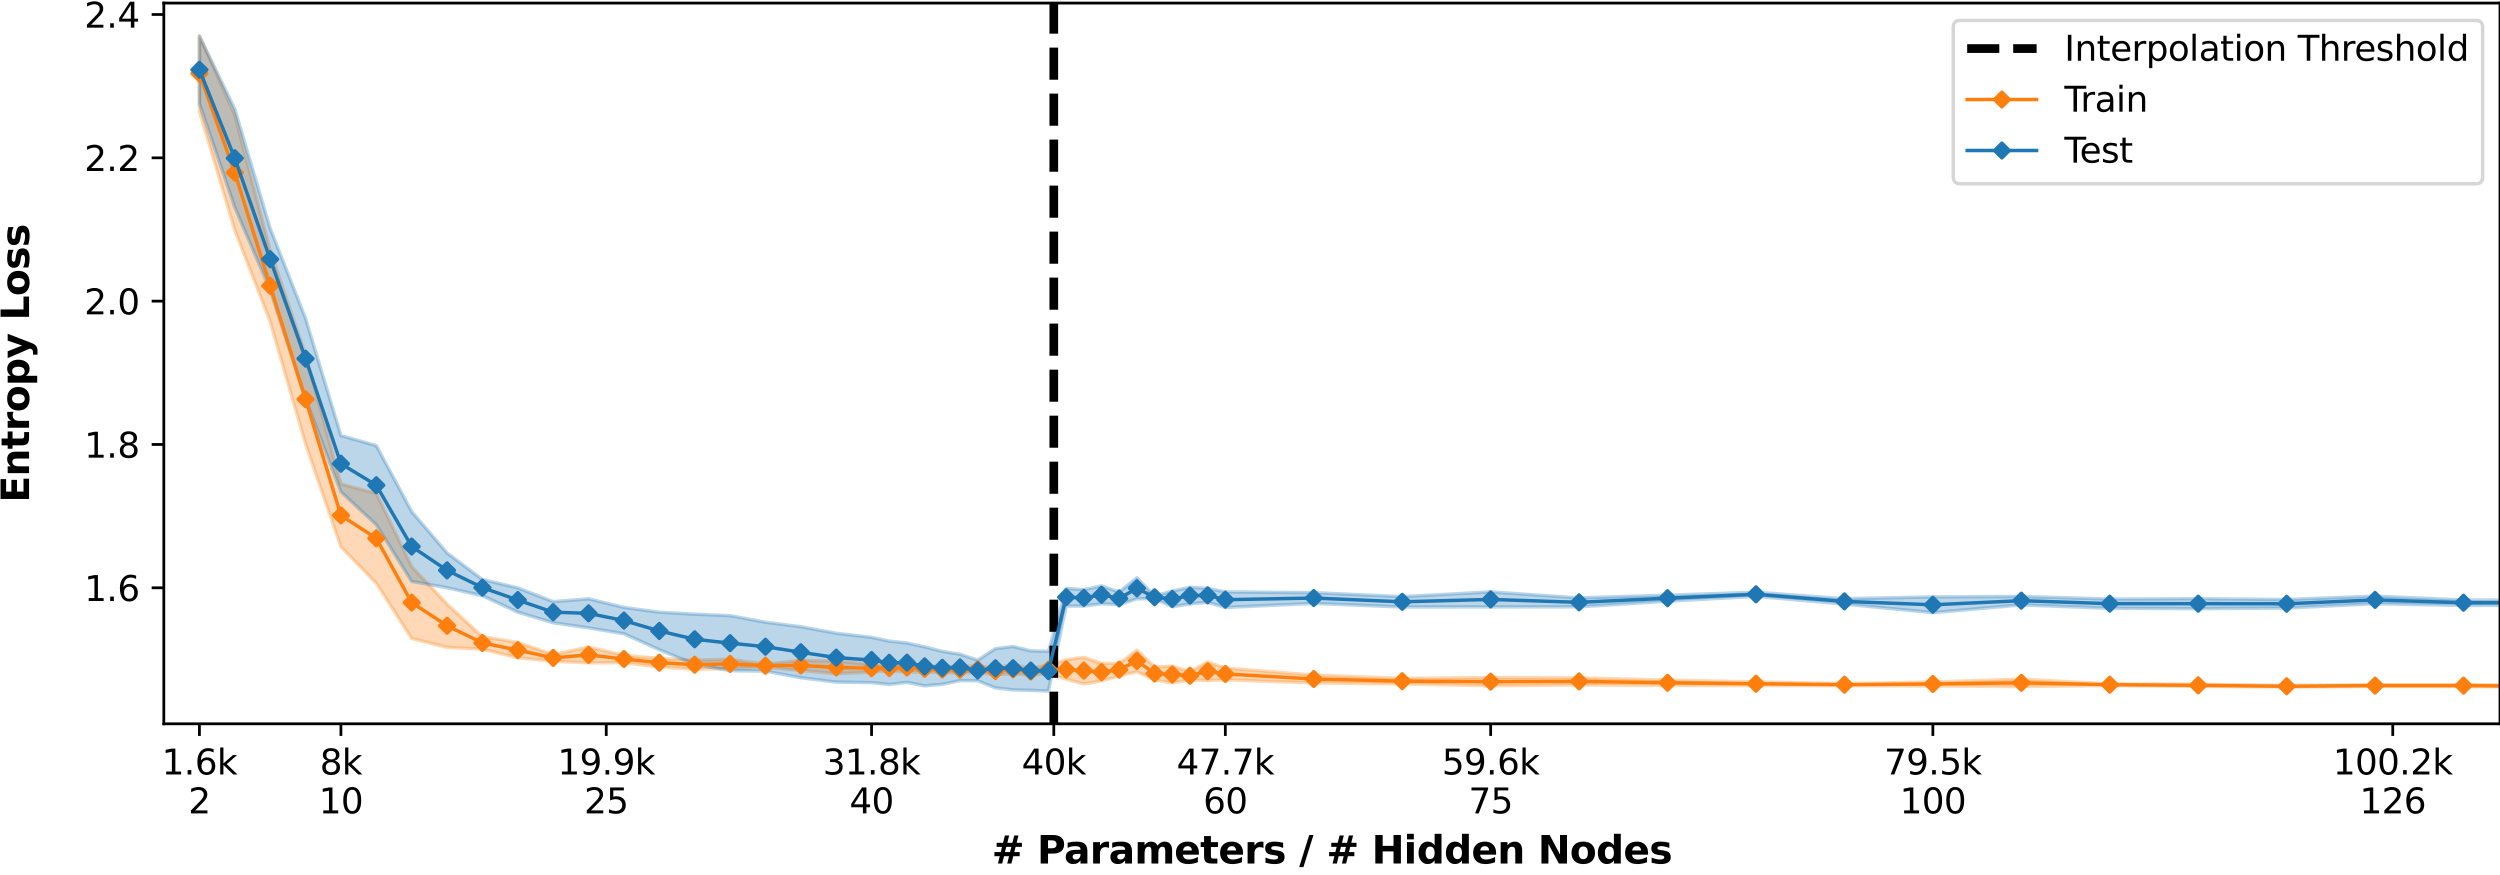 <?xml version="1.0" encoding="utf-8" standalone="no"?>
<!DOCTYPE svg PUBLIC "-//W3C//DTD SVG 1.1//EN"
  "http://www.w3.org/Graphics/SVG/1.1/DTD/svg11.dtd">
<svg xmlns:xlink="http://www.w3.org/1999/xlink" width="720pt" height="252pt" viewBox="0 0 720 252" xmlns="http://www.w3.org/2000/svg" version="1.1">
 <defs>
  <style type="text/css">*{stroke-linejoin: round; stroke-linecap: butt}</style>
 </defs>
 <g id="figure_1">
  <g id="patch_1">
   <path d="M 0 252 
L 720 252 
L 720 0 
L 0 0 
z
" style="fill: #ffffff"/>
  </g>
  <g id="axes_1">
   <g id="patch_2">
    <path d="M 47.18 208.456 
L 720 208.456 
L 720 0.89 
L 47.18 0.89 
z
" style="fill: #ffffff"/>
   </g>
   <g id="PolyCollection_1">
    <path d="M 57.432 10.324 
L 57.432 32.07 
L 67.621 66.262 
L 77.809 92.58 
L 87.998 127.82 
L 98.186 157.501 
L 108.375 167.973 
L 118.563 183.899 
L 128.751 186.442 
L 138.94 186.975 
L 149.128 189.442 
L 159.317 190.433 
L 169.505 190.887 
L 179.694 190.857 
L 189.882 192.094 
L 200.07 192.762 
L 210.259 192.528 
L 220.447 192.195 
L 230.636 193.116 
L 240.824 194.026 
L 251.012 193.586 
L 256.107 193.097 
L 261.201 193.564 
L 266.295 193.537 
L 271.389 193.654 
L 276.483 193.808 
L 281.578 193.777 
L 286.672 194.271 
L 291.766 194.062 
L 296.86 194.406 
L 301.955 194.008 
L 307.049 195.601 
L 312.143 196.978 
L 317.237 196.112 
L 322.331 194.627 
L 327.426 193.463 
L 332.52 195.81 
L 337.614 196.688 
L 342.708 195.769 
L 347.802 195.997 
L 352.897 195.762 
L 378.368 196.698 
L 403.839 196.973 
L 429.31 197.492 
L 454.781 197.254 
L 480.252 197.4 
L 505.723 197.453 
L 531.194 197.484 
L 556.665 197.563 
L 582.136 197.713 
L 607.607 197.421 
L 633.078 197.671 
L 658.549 197.868 
L 684.02 197.695 
L 709.491 197.742 
L 734.962 197.868 
L 760.433 197.837 
L 785.904 197.908 
L 811.375 197.988 
L 811.375 197.083 
L 811.375 197.083 
L 785.904 197.499 
L 760.433 197.585 
L 734.962 197.421 
L 709.491 197.173 
L 684.02 197.199 
L 658.549 197.43 
L 633.078 197.073 
L 607.607 196.972 
L 582.136 195.597 
L 556.665 196.401 
L 531.194 196.889 
L 505.723 196.38 
L 480.252 195.871 
L 454.781 195.226 
L 429.31 195.131 
L 403.839 195.377 
L 378.368 194.413 
L 352.897 192.41 
L 347.802 190.648 
L 342.708 193.461 
L 337.614 191.824 
L 332.52 192.111 
L 327.426 187.216 
L 322.331 191.107 
L 317.237 191.056 
L 312.143 189.304 
L 307.049 190.018 
L 301.955 191.625 
L 296.86 192.396 
L 291.766 191.49 
L 286.672 192.261 
L 281.578 191.795 
L 276.483 191.913 
L 271.389 192.013 
L 266.295 191.696 
L 261.201 190.909 
L 256.107 191.689 
L 251.012 191.31 
L 240.824 190.389 
L 230.636 190.185 
L 220.447 191.251 
L 210.259 189.887 
L 200.07 190.105 
L 189.882 189.611 
L 179.694 188.738 
L 169.505 186.34 
L 159.317 188.508 
L 149.128 185.019 
L 138.94 183.368 
L 128.751 173.982 
L 118.563 163.188 
L 108.375 142.124 
L 98.186 139.369 
L 87.998 102.157 
L 77.809 72.049 
L 67.621 33.205 
L 57.432 10.324 
z
" clip-path="url(#pe750907735)" style="fill: #ff7f0e; fill-opacity: 0.3; stroke: #ff7f0e; stroke-opacity: 0.3"/>
   </g>
   <g id="PolyCollection_2">
    <path d="M 57.432 10.422 
L 57.432 29.756 
L 67.621 59.736 
L 77.809 83.541 
L 87.998 114.884 
L 98.186 141.669 
L 108.375 151.137 
L 118.563 167.456 
L 128.751 169.259 
L 138.94 171.572 
L 149.128 176.309 
L 159.317 179.358 
L 169.505 180.825 
L 179.694 182.53 
L 189.882 187.119 
L 200.07 191.342 
L 210.259 193.141 
L 220.447 193.306 
L 230.636 195.195 
L 240.824 196.434 
L 251.012 196.599 
L 256.107 197.116 
L 261.201 196.518 
L 266.295 197.52 
L 271.389 197.086 
L 276.483 196.001 
L 281.578 196.064 
L 286.672 198.093 
L 291.766 198.691 
L 296.86 198.82 
L 301.955 199.021 
L 307.049 174.555 
L 312.143 174.547 
L 317.237 173.869 
L 322.331 174.158 
L 327.426 172.455 
L 332.52 172.409 
L 337.614 174.772 
L 342.708 173.924 
L 347.802 173.457 
L 352.897 174.955 
L 378.368 173.778 
L 403.839 174.817 
L 429.31 174.799 
L 454.781 174.762 
L 480.252 173.141 
L 505.723 171.754 
L 531.194 173.975 
L 556.665 176.449 
L 582.136 174.214 
L 607.607 175.192 
L 633.078 175.292 
L 658.549 175.12 
L 684.02 173.857 
L 709.491 174.381 
L 734.962 174.305 
L 760.433 174.955 
L 785.904 174.629 
L 811.375 174.803 
L 811.375 172.71 
L 811.375 172.71 
L 785.904 171.661 
L 760.433 172.554 
L 734.962 172.901 
L 709.491 172.787 
L 684.02 171.689 
L 658.549 172.658 
L 633.078 172.425 
L 607.607 172.521 
L 582.136 171.769 
L 556.665 171.908 
L 531.194 172.425 
L 505.723 170.553 
L 480.252 171.417 
L 454.781 172.18 
L 429.31 170.468 
L 403.839 171.825 
L 378.368 170.69 
L 352.897 170.467 
L 347.802 169.456 
L 342.708 169.143 
L 337.614 170.221 
L 332.52 171.597 
L 327.426 166.408 
L 322.331 170.52 
L 317.237 168.724 
L 312.143 169.826 
L 307.049 169.448 
L 301.955 187.588 
L 296.86 187.432 
L 291.766 186.201 
L 286.672 186.817 
L 281.578 190.132 
L 276.483 188.423 
L 271.389 187.59 
L 266.295 186.303 
L 261.201 185.193 
L 256.107 184.65 
L 251.012 183.564 
L 240.824 182.361 
L 230.636 180.499 
L 220.447 179.201 
L 210.259 177.31 
L 200.07 176.891 
L 189.882 176.311 
L 179.694 174.942 
L 169.505 172.464 
L 159.317 173.277 
L 149.128 169.312 
L 138.94 166.905 
L 128.751 159.269 
L 118.563 147.347 
L 108.375 128.35 
L 98.186 125.451 
L 87.998 91.702 
L 77.809 65.784 
L 67.621 31.396 
L 57.432 10.422 
z
" clip-path="url(#pe750907735)" style="fill: #1f77b4; fill-opacity: 0.3; stroke: #1f77b4; stroke-opacity: 0.3"/>
   </g>
   <g id="matplotlib.axis_1">
    <g id="xtick_1">
     <g id="line2d_1">
      <defs>
       <path id="m85b3eb7786" d="M 0 0 
L 0 3.5 
" style="stroke: #000000; stroke-width: 0.8"/>
      </defs>
      <g>
       <use xlink:href="#m85b3eb7786" x="57.432" y="208.456" style="stroke: #000000; stroke-width: 0.8"/>
      </g>
     </g>
     <g id="text_1">
      <!-- 1.6k -->
      <g transform="translate(46.586 223.054)scale(0.1 -0.1)">
       <defs>
        <path id="DejaVuSans-31" d="M 794 531 
L 1825 531 
L 1825 4091 
L 703 3866 
L 703 4441 
L 1819 4666 
L 2450 4666 
L 2450 531 
L 3481 531 
L 3481 0 
L 794 0 
L 794 531 
z
" transform="scale(0.016)"/>
        <path id="DejaVuSans-2e" d="M 684 794 
L 1344 794 
L 1344 0 
L 684 0 
L 684 794 
z
" transform="scale(0.016)"/>
        <path id="DejaVuSans-36" d="M 2113 2584 
Q 1688 2584 1439 2293 
Q 1191 2003 1191 1497 
Q 1191 994 1439 701 
Q 1688 409 2113 409 
Q 2538 409 2786 701 
Q 3034 994 3034 1497 
Q 3034 2003 2786 2293 
Q 2538 2584 2113 2584 
z
M 3366 4563 
L 3366 3988 
Q 3128 4100 2886 4159 
Q 2644 4219 2406 4219 
Q 1781 4219 1451 3797 
Q 1122 3375 1075 2522 
Q 1259 2794 1537 2939 
Q 1816 3084 2150 3084 
Q 2853 3084 3261 2657 
Q 3669 2231 3669 1497 
Q 3669 778 3244 343 
Q 2819 -91 2113 -91 
Q 1303 -91 875 529 
Q 447 1150 447 2328 
Q 447 3434 972 4092 
Q 1497 4750 2381 4750 
Q 2619 4750 2861 4703 
Q 3103 4656 3366 4563 
z
" transform="scale(0.016)"/>
        <path id="DejaVuSans-6b" d="M 581 4863 
L 1159 4863 
L 1159 1991 
L 2875 3500 
L 3609 3500 
L 1753 1863 
L 3688 0 
L 2938 0 
L 1159 1709 
L 1159 0 
L 581 0 
L 581 4863 
z
" transform="scale(0.016)"/>
       </defs>
       <use xlink:href="#DejaVuSans-31"/>
       <use xlink:href="#DejaVuSans-2e" x="63.623"/>
       <use xlink:href="#DejaVuSans-36" x="95.41"/>
       <use xlink:href="#DejaVuSans-6b" x="159.033"/>
      </g>
      <!-- 2 -->
      <g transform="translate(54.251 234.252)scale(0.1 -0.1)">
       <defs>
        <path id="DejaVuSans-32" d="M 1228 531 
L 3431 531 
L 3431 0 
L 469 0 
L 469 531 
Q 828 903 1448 1529 
Q 2069 2156 2228 2338 
Q 2531 2678 2651 2914 
Q 2772 3150 2772 3378 
Q 2772 3750 2511 3984 
Q 2250 4219 1831 4219 
Q 1534 4219 1204 4116 
Q 875 4013 500 3803 
L 500 4441 
Q 881 4594 1212 4672 
Q 1544 4750 1819 4750 
Q 2544 4750 2975 4387 
Q 3406 4025 3406 3419 
Q 3406 3131 3298 2873 
Q 3191 2616 2906 2266 
Q 2828 2175 2409 1742 
Q 1991 1309 1228 531 
z
" transform="scale(0.016)"/>
       </defs>
       <use xlink:href="#DejaVuSans-32"/>
      </g>
     </g>
    </g>
    <g id="xtick_2">
     <g id="line2d_2">
      <g>
       <use xlink:href="#m85b3eb7786" x="98.186" y="208.456" style="stroke: #000000; stroke-width: 0.8"/>
      </g>
     </g>
     <g id="text_2">
      <!-- 8k -->
      <g transform="translate(92.11 223.054)scale(0.1 -0.1)">
       <defs>
        <path id="DejaVuSans-38" d="M 2034 2216 
Q 1584 2216 1326 1975 
Q 1069 1734 1069 1313 
Q 1069 891 1326 650 
Q 1584 409 2034 409 
Q 2484 409 2743 651 
Q 3003 894 3003 1313 
Q 3003 1734 2745 1975 
Q 2488 2216 2034 2216 
z
M 1403 2484 
Q 997 2584 770 2862 
Q 544 3141 544 3541 
Q 544 4100 942 4425 
Q 1341 4750 2034 4750 
Q 2731 4750 3128 4425 
Q 3525 4100 3525 3541 
Q 3525 3141 3298 2862 
Q 3072 2584 2669 2484 
Q 3125 2378 3379 2068 
Q 3634 1759 3634 1313 
Q 3634 634 3220 271 
Q 2806 -91 2034 -91 
Q 1263 -91 848 271 
Q 434 634 434 1313 
Q 434 1759 690 2068 
Q 947 2378 1403 2484 
z
M 1172 3481 
Q 1172 3119 1398 2916 
Q 1625 2713 2034 2713 
Q 2441 2713 2670 2916 
Q 2900 3119 2900 3481 
Q 2900 3844 2670 4047 
Q 2441 4250 2034 4250 
Q 1625 4250 1398 4047 
Q 1172 3844 1172 3481 
z
" transform="scale(0.016)"/>
       </defs>
       <use xlink:href="#DejaVuSans-38"/>
       <use xlink:href="#DejaVuSans-6b" x="63.623"/>
      </g>
      <!-- 10 -->
      <g transform="translate(91.824 234.252)scale(0.1 -0.1)">
       <defs>
        <path id="DejaVuSans-30" d="M 2034 4250 
Q 1547 4250 1301 3770 
Q 1056 3291 1056 2328 
Q 1056 1369 1301 889 
Q 1547 409 2034 409 
Q 2525 409 2770 889 
Q 3016 1369 3016 2328 
Q 3016 3291 2770 3770 
Q 2525 4250 2034 4250 
z
M 2034 4750 
Q 2819 4750 3233 4129 
Q 3647 3509 3647 2328 
Q 3647 1150 3233 529 
Q 2819 -91 2034 -91 
Q 1250 -91 836 529 
Q 422 1150 422 2328 
Q 422 3509 836 4129 
Q 1250 4750 2034 4750 
z
" transform="scale(0.016)"/>
       </defs>
       <use xlink:href="#DejaVuSans-31"/>
       <use xlink:href="#DejaVuSans-30" x="63.623"/>
      </g>
     </g>
    </g>
    <g id="xtick_3">
     <g id="line2d_3">
      <g>
       <use xlink:href="#m85b3eb7786" x="174.599" y="208.456" style="stroke: #000000; stroke-width: 0.8"/>
      </g>
     </g>
     <g id="text_3">
      <!-- 19.9k -->
      <g transform="translate(160.571 223.054)scale(0.1 -0.1)">
       <defs>
        <path id="DejaVuSans-39" d="M 703 97 
L 703 672 
Q 941 559 1184 500 
Q 1428 441 1663 441 
Q 2288 441 2617 861 
Q 2947 1281 2994 2138 
Q 2813 1869 2534 1725 
Q 2256 1581 1919 1581 
Q 1219 1581 811 2004 
Q 403 2428 403 3163 
Q 403 3881 828 4315 
Q 1253 4750 1959 4750 
Q 2769 4750 3195 4129 
Q 3622 3509 3622 2328 
Q 3622 1225 3098 567 
Q 2575 -91 1691 -91 
Q 1453 -91 1209 -44 
Q 966 3 703 97 
z
M 1959 2075 
Q 2384 2075 2632 2365 
Q 2881 2656 2881 3163 
Q 2881 3666 2632 3958 
Q 2384 4250 1959 4250 
Q 1534 4250 1286 3958 
Q 1038 3666 1038 3163 
Q 1038 2656 1286 2365 
Q 1534 2075 1959 2075 
z
" transform="scale(0.016)"/>
       </defs>
       <use xlink:href="#DejaVuSans-31"/>
       <use xlink:href="#DejaVuSans-39" x="63.623"/>
       <use xlink:href="#DejaVuSans-2e" x="127.246"/>
       <use xlink:href="#DejaVuSans-39" x="159.033"/>
       <use xlink:href="#DejaVuSans-6b" x="222.656"/>
      </g>
      <!-- 25 -->
      <g transform="translate(168.237 234.252)scale(0.1 -0.1)">
       <defs>
        <path id="DejaVuSans-35" d="M 691 4666 
L 3169 4666 
L 3169 4134 
L 1269 4134 
L 1269 2991 
Q 1406 3038 1543 3061 
Q 1681 3084 1819 3084 
Q 2600 3084 3056 2656 
Q 3513 2228 3513 1497 
Q 3513 744 3044 326 
Q 2575 -91 1722 -91 
Q 1428 -91 1123 -41 
Q 819 9 494 109 
L 494 744 
Q 775 591 1075 516 
Q 1375 441 1709 441 
Q 2250 441 2565 725 
Q 2881 1009 2881 1497 
Q 2881 1984 2565 2268 
Q 2250 2553 1709 2553 
Q 1456 2553 1204 2497 
Q 953 2441 691 2322 
L 691 4666 
z
" transform="scale(0.016)"/>
       </defs>
       <use xlink:href="#DejaVuSans-32"/>
       <use xlink:href="#DejaVuSans-35" x="63.623"/>
      </g>
     </g>
    </g>
    <g id="xtick_4">
     <g id="line2d_4">
      <g>
       <use xlink:href="#m85b3eb7786" x="251.012" y="208.456" style="stroke: #000000; stroke-width: 0.8"/>
      </g>
     </g>
     <g id="text_4">
      <!-- 31.8k -->
      <g transform="translate(236.984 223.054)scale(0.1 -0.1)">
       <defs>
        <path id="DejaVuSans-33" d="M 2597 2516 
Q 3050 2419 3304 2112 
Q 3559 1806 3559 1356 
Q 3559 666 3084 287 
Q 2609 -91 1734 -91 
Q 1441 -91 1130 -33 
Q 819 25 488 141 
L 488 750 
Q 750 597 1062 519 
Q 1375 441 1716 441 
Q 2309 441 2620 675 
Q 2931 909 2931 1356 
Q 2931 1769 2642 2001 
Q 2353 2234 1838 2234 
L 1294 2234 
L 1294 2753 
L 1863 2753 
Q 2328 2753 2575 2939 
Q 2822 3125 2822 3475 
Q 2822 3834 2567 4026 
Q 2313 4219 1838 4219 
Q 1578 4219 1281 4162 
Q 984 4106 628 3988 
L 628 4550 
Q 988 4650 1302 4700 
Q 1616 4750 1894 4750 
Q 2613 4750 3031 4423 
Q 3450 4097 3450 3541 
Q 3450 3153 3228 2886 
Q 3006 2619 2597 2516 
z
" transform="scale(0.016)"/>
       </defs>
       <use xlink:href="#DejaVuSans-33"/>
       <use xlink:href="#DejaVuSans-31" x="63.623"/>
       <use xlink:href="#DejaVuSans-2e" x="127.246"/>
       <use xlink:href="#DejaVuSans-38" x="159.033"/>
       <use xlink:href="#DejaVuSans-6b" x="222.656"/>
      </g>
      <!-- 40 -->
      <g transform="translate(244.65 234.252)scale(0.1 -0.1)">
       <defs>
        <path id="DejaVuSans-34" d="M 2419 4116 
L 825 1625 
L 2419 1625 
L 2419 4116 
z
M 2253 4666 
L 3047 4666 
L 3047 1625 
L 3713 1625 
L 3713 1100 
L 3047 1100 
L 3047 0 
L 2419 0 
L 2419 1100 
L 313 1100 
L 313 1709 
L 2253 4666 
z
" transform="scale(0.016)"/>
       </defs>
       <use xlink:href="#DejaVuSans-34"/>
       <use xlink:href="#DejaVuSans-30" x="63.623"/>
      </g>
     </g>
    </g>
    <g id="xtick_5">
     <g id="line2d_5">
      <g>
       <use xlink:href="#m85b3eb7786" x="352.897" y="208.456" style="stroke: #000000; stroke-width: 0.8"/>
      </g>
     </g>
     <g id="text_5">
      <!-- 47.7k -->
      <g transform="translate(338.868 223.054)scale(0.1 -0.1)">
       <defs>
        <path id="DejaVuSans-37" d="M 525 4666 
L 3525 4666 
L 3525 4397 
L 1831 0 
L 1172 0 
L 2766 4134 
L 525 4134 
L 525 4666 
z
" transform="scale(0.016)"/>
       </defs>
       <use xlink:href="#DejaVuSans-34"/>
       <use xlink:href="#DejaVuSans-37" x="63.623"/>
       <use xlink:href="#DejaVuSans-2e" x="127.246"/>
       <use xlink:href="#DejaVuSans-37" x="159.033"/>
       <use xlink:href="#DejaVuSans-6b" x="222.656"/>
      </g>
      <!-- 60 -->
      <g transform="translate(346.534 234.252)scale(0.1 -0.1)">
       <use xlink:href="#DejaVuSans-36"/>
       <use xlink:href="#DejaVuSans-30" x="63.623"/>
      </g>
     </g>
    </g>
    <g id="xtick_6">
     <g id="line2d_6">
      <g>
       <use xlink:href="#m85b3eb7786" x="429.31" y="208.456" style="stroke: #000000; stroke-width: 0.8"/>
      </g>
     </g>
     <g id="text_6">
      <!-- 59.6k -->
      <g transform="translate(415.282 223.054)scale(0.1 -0.1)">
       <use xlink:href="#DejaVuSans-35"/>
       <use xlink:href="#DejaVuSans-39" x="63.623"/>
       <use xlink:href="#DejaVuSans-2e" x="127.246"/>
       <use xlink:href="#DejaVuSans-36" x="159.033"/>
       <use xlink:href="#DejaVuSans-6b" x="222.656"/>
      </g>
      <!-- 75 -->
      <g transform="translate(422.947 234.252)scale(0.1 -0.1)">
       <use xlink:href="#DejaVuSans-37"/>
       <use xlink:href="#DejaVuSans-35" x="63.623"/>
      </g>
     </g>
    </g>
    <g id="xtick_7">
     <g id="line2d_7">
      <g>
       <use xlink:href="#m85b3eb7786" x="556.665" y="208.456" style="stroke: #000000; stroke-width: 0.8"/>
      </g>
     </g>
     <g id="text_7">
      <!-- 79.5k -->
      <g transform="translate(542.637 223.054)scale(0.1 -0.1)">
       <use xlink:href="#DejaVuSans-37"/>
       <use xlink:href="#DejaVuSans-39" x="63.623"/>
       <use xlink:href="#DejaVuSans-2e" x="127.246"/>
       <use xlink:href="#DejaVuSans-35" x="159.033"/>
       <use xlink:href="#DejaVuSans-6b" x="222.656"/>
      </g>
      <!-- 100 -->
      <g transform="translate(547.121 234.252)scale(0.1 -0.1)">
       <use xlink:href="#DejaVuSans-31"/>
       <use xlink:href="#DejaVuSans-30" x="63.623"/>
       <use xlink:href="#DejaVuSans-30" x="127.246"/>
      </g>
     </g>
    </g>
    <g id="xtick_8">
     <g id="line2d_8">
      <g>
       <use xlink:href="#m85b3eb7786" x="689.114" y="208.456" style="stroke: #000000; stroke-width: 0.8"/>
      </g>
     </g>
     <g id="text_8">
      <!-- 100.2k -->
      <g transform="translate(671.905 223.054)scale(0.1 -0.1)">
       <use xlink:href="#DejaVuSans-31"/>
       <use xlink:href="#DejaVuSans-30" x="63.623"/>
       <use xlink:href="#DejaVuSans-30" x="127.246"/>
       <use xlink:href="#DejaVuSans-2e" x="190.869"/>
       <use xlink:href="#DejaVuSans-32" x="222.656"/>
       <use xlink:href="#DejaVuSans-6b" x="286.279"/>
      </g>
      <!-- 126 -->
      <g transform="translate(679.571 234.252)scale(0.1 -0.1)">
       <use xlink:href="#DejaVuSans-31"/>
       <use xlink:href="#DejaVuSans-32" x="63.623"/>
       <use xlink:href="#DejaVuSans-36" x="127.246"/>
      </g>
     </g>
    </g>
    <g id="xtick_9">
     <g id="line2d_9">
      <g>
       <use xlink:href="#m85b3eb7786" x="303.492" y="208.456" style="stroke: #000000; stroke-width: 0.8"/>
      </g>
     </g>
     <g id="text_9">
      <!-- 40k -->
      <g transform="translate(294.235 223.054)scale(0.1 -0.1)">
       <use xlink:href="#DejaVuSans-34"/>
       <use xlink:href="#DejaVuSans-30" x="63.623"/>
       <use xlink:href="#DejaVuSans-6b" x="127.246"/>
      </g>
     </g>
    </g>
    <g id="text_10">
     <!-- # Parameters / # Hidden Nodes -->
     <g transform="translate(285.631 248.69)scale(0.11 -0.11)">
      <defs>
       <path id="DejaVuSans-Bold-23" d="M 2847 4594 
L 2547 3391 
L 3372 3391 
L 3675 4594 
L 4366 4594 
L 4063 3391 
L 4928 3391 
L 4928 2725 
L 3897 2725 
L 3681 1869 
L 4569 1869 
L 4569 1197 
L 3519 1197 
L 3219 0 
L 2528 0 
L 2828 1197 
L 2003 1197 
L 1703 0 
L 1006 0 
L 1306 1197 
L 434 1197 
L 434 1869 
L 1459 1869 
L 1678 2725 
L 794 2725 
L 794 3391 
L 1850 3391 
L 2150 4594 
L 2847 4594 
z
M 3200 2725 
L 2375 2725 
L 2156 1869 
L 2981 1869 
L 3200 2725 
z
" transform="scale(0.016)"/>
       <path id="DejaVuSans-Bold-20" transform="scale(0.016)"/>
       <path id="DejaVuSans-Bold-50" d="M 588 4666 
L 2584 4666 
Q 3475 4666 3951 4270 
Q 4428 3875 4428 3144 
Q 4428 2409 3951 2014 
Q 3475 1619 2584 1619 
L 1791 1619 
L 1791 0 
L 588 0 
L 588 4666 
z
M 1791 3794 
L 1791 2491 
L 2456 2491 
Q 2806 2491 2997 2661 
Q 3188 2831 3188 3144 
Q 3188 3456 2997 3625 
Q 2806 3794 2456 3794 
L 1791 3794 
z
" transform="scale(0.016)"/>
       <path id="DejaVuSans-Bold-61" d="M 2106 1575 
Q 1756 1575 1579 1456 
Q 1403 1338 1403 1106 
Q 1403 894 1545 773 
Q 1688 653 1941 653 
Q 2256 653 2472 879 
Q 2688 1106 2688 1447 
L 2688 1575 
L 2106 1575 
z
M 3816 1997 
L 3816 0 
L 2688 0 
L 2688 519 
Q 2463 200 2181 54 
Q 1900 -91 1497 -91 
Q 953 -91 614 226 
Q 275 544 275 1050 
Q 275 1666 698 1953 
Q 1122 2241 2028 2241 
L 2688 2241 
L 2688 2328 
Q 2688 2594 2478 2717 
Q 2269 2841 1825 2841 
Q 1466 2841 1156 2769 
Q 847 2697 581 2553 
L 581 3406 
Q 941 3494 1303 3539 
Q 1666 3584 2028 3584 
Q 2975 3584 3395 3211 
Q 3816 2838 3816 1997 
z
" transform="scale(0.016)"/>
       <path id="DejaVuSans-Bold-72" d="M 3138 2547 
Q 2991 2616 2845 2648 
Q 2700 2681 2553 2681 
Q 2122 2681 1889 2404 
Q 1656 2128 1656 1613 
L 1656 0 
L 538 0 
L 538 3500 
L 1656 3500 
L 1656 2925 
Q 1872 3269 2151 3426 
Q 2431 3584 2822 3584 
Q 2878 3584 2943 3579 
Q 3009 3575 3134 3559 
L 3138 2547 
z
" transform="scale(0.016)"/>
       <path id="DejaVuSans-Bold-6d" d="M 3781 2919 
Q 3994 3244 4286 3414 
Q 4578 3584 4928 3584 
Q 5531 3584 5847 3212 
Q 6163 2841 6163 2131 
L 6163 0 
L 5038 0 
L 5038 1825 
Q 5041 1866 5042 1909 
Q 5044 1953 5044 2034 
Q 5044 2406 4934 2573 
Q 4825 2741 4581 2741 
Q 4263 2741 4089 2478 
Q 3916 2216 3909 1719 
L 3909 0 
L 2784 0 
L 2784 1825 
Q 2784 2406 2684 2573 
Q 2584 2741 2328 2741 
Q 2006 2741 1831 2477 
Q 1656 2213 1656 1722 
L 1656 0 
L 531 0 
L 531 3500 
L 1656 3500 
L 1656 2988 
Q 1863 3284 2130 3434 
Q 2397 3584 2719 3584 
Q 3081 3584 3359 3409 
Q 3638 3234 3781 2919 
z
" transform="scale(0.016)"/>
       <path id="DejaVuSans-Bold-65" d="M 4031 1759 
L 4031 1441 
L 1416 1441 
Q 1456 1047 1700 850 
Q 1944 653 2381 653 
Q 2734 653 3104 758 
Q 3475 863 3866 1075 
L 3866 213 
Q 3469 63 3072 -14 
Q 2675 -91 2278 -91 
Q 1328 -91 801 392 
Q 275 875 275 1747 
Q 275 2603 792 3093 
Q 1309 3584 2216 3584 
Q 3041 3584 3536 3087 
Q 4031 2591 4031 1759 
z
M 2881 2131 
Q 2881 2450 2695 2645 
Q 2509 2841 2209 2841 
Q 1884 2841 1681 2658 
Q 1478 2475 1428 2131 
L 2881 2131 
z
" transform="scale(0.016)"/>
       <path id="DejaVuSans-Bold-74" d="M 1759 4494 
L 1759 3500 
L 2913 3500 
L 2913 2700 
L 1759 2700 
L 1759 1216 
Q 1759 972 1856 886 
Q 1953 800 2241 800 
L 2816 800 
L 2816 0 
L 1856 0 
Q 1194 0 917 276 
Q 641 553 641 1216 
L 641 2700 
L 84 2700 
L 84 3500 
L 641 3500 
L 641 4494 
L 1759 4494 
z
" transform="scale(0.016)"/>
       <path id="DejaVuSans-Bold-73" d="M 3272 3391 
L 3272 2541 
Q 2913 2691 2578 2766 
Q 2244 2841 1947 2841 
Q 1628 2841 1473 2761 
Q 1319 2681 1319 2516 
Q 1319 2381 1436 2309 
Q 1553 2238 1856 2203 
L 2053 2175 
Q 2913 2066 3209 1816 
Q 3506 1566 3506 1031 
Q 3506 472 3093 190 
Q 2681 -91 1863 -91 
Q 1516 -91 1145 -36 
Q 775 19 384 128 
L 384 978 
Q 719 816 1070 734 
Q 1422 653 1784 653 
Q 2113 653 2278 743 
Q 2444 834 2444 1013 
Q 2444 1163 2330 1236 
Q 2216 1309 1875 1350 
L 1678 1375 
Q 931 1469 631 1722 
Q 331 1975 331 2491 
Q 331 3047 712 3315 
Q 1094 3584 1881 3584 
Q 2191 3584 2531 3537 
Q 2872 3491 3272 3391 
z
" transform="scale(0.016)"/>
       <path id="DejaVuSans-Bold-2f" d="M 1644 4666 
L 2338 4666 
L 691 -594 
L 0 -594 
L 1644 4666 
z
" transform="scale(0.016)"/>
       <path id="DejaVuSans-Bold-48" d="M 588 4666 
L 1791 4666 
L 1791 2888 
L 3566 2888 
L 3566 4666 
L 4769 4666 
L 4769 0 
L 3566 0 
L 3566 1978 
L 1791 1978 
L 1791 0 
L 588 0 
L 588 4666 
z
" transform="scale(0.016)"/>
       <path id="DejaVuSans-Bold-69" d="M 538 3500 
L 1656 3500 
L 1656 0 
L 538 0 
L 538 3500 
z
M 538 4863 
L 1656 4863 
L 1656 3950 
L 538 3950 
L 538 4863 
z
" transform="scale(0.016)"/>
       <path id="DejaVuSans-Bold-64" d="M 2919 2988 
L 2919 4863 
L 4044 4863 
L 4044 0 
L 2919 0 
L 2919 506 
Q 2688 197 2409 53 
Q 2131 -91 1766 -91 
Q 1119 -91 703 423 
Q 288 938 288 1747 
Q 288 2556 703 3070 
Q 1119 3584 1766 3584 
Q 2128 3584 2408 3439 
Q 2688 3294 2919 2988 
z
M 2181 722 
Q 2541 722 2730 984 
Q 2919 1247 2919 1747 
Q 2919 2247 2730 2509 
Q 2541 2772 2181 2772 
Q 1825 2772 1636 2509 
Q 1447 2247 1447 1747 
Q 1447 1247 1636 984 
Q 1825 722 2181 722 
z
" transform="scale(0.016)"/>
       <path id="DejaVuSans-Bold-6e" d="M 4056 2131 
L 4056 0 
L 2931 0 
L 2931 347 
L 2931 1631 
Q 2931 2084 2911 2256 
Q 2891 2428 2841 2509 
Q 2775 2619 2662 2680 
Q 2550 2741 2406 2741 
Q 2056 2741 1856 2470 
Q 1656 2200 1656 1722 
L 1656 0 
L 538 0 
L 538 3500 
L 1656 3500 
L 1656 2988 
Q 1909 3294 2193 3439 
Q 2478 3584 2822 3584 
Q 3428 3584 3742 3212 
Q 4056 2841 4056 2131 
z
" transform="scale(0.016)"/>
       <path id="DejaVuSans-Bold-4e" d="M 588 4666 
L 1931 4666 
L 3628 1466 
L 3628 4666 
L 4769 4666 
L 4769 0 
L 3425 0 
L 1728 3200 
L 1728 0 
L 588 0 
L 588 4666 
z
" transform="scale(0.016)"/>
       <path id="DejaVuSans-Bold-6f" d="M 2203 2784 
Q 1831 2784 1636 2517 
Q 1441 2250 1441 1747 
Q 1441 1244 1636 976 
Q 1831 709 2203 709 
Q 2569 709 2762 976 
Q 2956 1244 2956 1747 
Q 2956 2250 2762 2517 
Q 2569 2784 2203 2784 
z
M 2203 3584 
Q 3106 3584 3614 3096 
Q 4122 2609 4122 1747 
Q 4122 884 3614 396 
Q 3106 -91 2203 -91 
Q 1297 -91 786 396 
Q 275 884 275 1747 
Q 275 2609 786 3096 
Q 1297 3584 2203 3584 
z
" transform="scale(0.016)"/>
      </defs>
      <use xlink:href="#DejaVuSans-Bold-23"/>
      <use xlink:href="#DejaVuSans-Bold-20" x="83.789"/>
      <use xlink:href="#DejaVuSans-Bold-50" x="118.604"/>
      <use xlink:href="#DejaVuSans-Bold-61" x="189.27"/>
      <use xlink:href="#DejaVuSans-Bold-72" x="256.75"/>
      <use xlink:href="#DejaVuSans-Bold-61" x="306.066"/>
      <use xlink:href="#DejaVuSans-Bold-6d" x="373.547"/>
      <use xlink:href="#DejaVuSans-Bold-65" x="477.746"/>
      <use xlink:href="#DejaVuSans-Bold-74" x="545.568"/>
      <use xlink:href="#DejaVuSans-Bold-65" x="593.371"/>
      <use xlink:href="#DejaVuSans-Bold-72" x="661.193"/>
      <use xlink:href="#DejaVuSans-Bold-73" x="710.51"/>
      <use xlink:href="#DejaVuSans-Bold-20" x="770.031"/>
      <use xlink:href="#DejaVuSans-Bold-2f" x="804.846"/>
      <use xlink:href="#DejaVuSans-Bold-20" x="841.369"/>
      <use xlink:href="#DejaVuSans-Bold-23" x="876.184"/>
      <use xlink:href="#DejaVuSans-Bold-20" x="959.973"/>
      <use xlink:href="#DejaVuSans-Bold-48" x="994.787"/>
      <use xlink:href="#DejaVuSans-Bold-69" x="1078.479"/>
      <use xlink:href="#DejaVuSans-Bold-64" x="1112.756"/>
      <use xlink:href="#DejaVuSans-Bold-64" x="1184.338"/>
      <use xlink:href="#DejaVuSans-Bold-65" x="1255.92"/>
      <use xlink:href="#DejaVuSans-Bold-6e" x="1323.742"/>
      <use xlink:href="#DejaVuSans-Bold-20" x="1394.934"/>
      <use xlink:href="#DejaVuSans-Bold-4e" x="1429.748"/>
      <use xlink:href="#DejaVuSans-Bold-6f" x="1513.439"/>
      <use xlink:href="#DejaVuSans-Bold-64" x="1582.141"/>
      <use xlink:href="#DejaVuSans-Bold-65" x="1653.723"/>
      <use xlink:href="#DejaVuSans-Bold-73" x="1721.545"/>
     </g>
    </g>
   </g>
   <g id="matplotlib.axis_2">
    <g id="ytick_1">
     <g id="line2d_10">
      <defs>
       <path id="meb01c39e24" d="M 0 0 
L -3.5 0 
" style="stroke: #000000; stroke-width: 0.8"/>
      </defs>
      <g>
       <use xlink:href="#meb01c39e24" x="47.18" y="169.29" style="stroke: #000000; stroke-width: 0.8"/>
      </g>
     </g>
     <g id="text_11">
      <!--    1.6 -->
      <g transform="translate(14.742 173.089)scale(0.1 -0.1)">
       <defs>
        <path id="DejaVuSans-20" transform="scale(0.016)"/>
       </defs>
       <use xlink:href="#DejaVuSans-20"/>
       <use xlink:href="#DejaVuSans-20" x="31.787"/>
       <use xlink:href="#DejaVuSans-20" x="63.574"/>
       <use xlink:href="#DejaVuSans-31" x="95.361"/>
       <use xlink:href="#DejaVuSans-2e" x="158.984"/>
       <use xlink:href="#DejaVuSans-36" x="190.771"/>
      </g>
     </g>
    </g>
    <g id="ytick_2">
     <g id="line2d_11">
      <g>
       <use xlink:href="#meb01c39e24" x="47.18" y="128.011" style="stroke: #000000; stroke-width: 0.8"/>
      </g>
     </g>
     <g id="text_12">
      <!--    1.8 -->
      <g transform="translate(14.742 131.81)scale(0.1 -0.1)">
       <use xlink:href="#DejaVuSans-20"/>
       <use xlink:href="#DejaVuSans-20" x="31.787"/>
       <use xlink:href="#DejaVuSans-20" x="63.574"/>
       <use xlink:href="#DejaVuSans-31" x="95.361"/>
       <use xlink:href="#DejaVuSans-2e" x="158.984"/>
       <use xlink:href="#DejaVuSans-38" x="190.771"/>
      </g>
     </g>
    </g>
    <g id="ytick_3">
     <g id="line2d_12">
      <g>
       <use xlink:href="#meb01c39e24" x="47.18" y="86.732" style="stroke: #000000; stroke-width: 0.8"/>
      </g>
     </g>
     <g id="text_13">
      <!--    2.0 -->
      <g transform="translate(14.742 90.531)scale(0.1 -0.1)">
       <use xlink:href="#DejaVuSans-20"/>
       <use xlink:href="#DejaVuSans-20" x="31.787"/>
       <use xlink:href="#DejaVuSans-20" x="63.574"/>
       <use xlink:href="#DejaVuSans-32" x="95.361"/>
       <use xlink:href="#DejaVuSans-2e" x="158.984"/>
       <use xlink:href="#DejaVuSans-30" x="190.771"/>
      </g>
     </g>
    </g>
    <g id="ytick_4">
     <g id="line2d_13">
      <g>
       <use xlink:href="#meb01c39e24" x="47.18" y="45.453" style="stroke: #000000; stroke-width: 0.8"/>
      </g>
     </g>
     <g id="text_14">
      <!--    2.2 -->
      <g transform="translate(14.742 49.252)scale(0.1 -0.1)">
       <use xlink:href="#DejaVuSans-20"/>
       <use xlink:href="#DejaVuSans-20" x="31.787"/>
       <use xlink:href="#DejaVuSans-20" x="63.574"/>
       <use xlink:href="#DejaVuSans-32" x="95.361"/>
       <use xlink:href="#DejaVuSans-2e" x="158.984"/>
       <use xlink:href="#DejaVuSans-32" x="190.771"/>
      </g>
     </g>
    </g>
    <g id="ytick_5">
     <g id="line2d_14">
      <g>
       <use xlink:href="#meb01c39e24" x="47.18" y="4.174" style="stroke: #000000; stroke-width: 0.8"/>
      </g>
     </g>
     <g id="text_15">
      <!--    2.4 -->
      <g transform="translate(14.742 7.973)scale(0.1 -0.1)">
       <use xlink:href="#DejaVuSans-20"/>
       <use xlink:href="#DejaVuSans-20" x="31.787"/>
       <use xlink:href="#DejaVuSans-20" x="63.574"/>
       <use xlink:href="#DejaVuSans-32" x="95.361"/>
       <use xlink:href="#DejaVuSans-2e" x="158.984"/>
       <use xlink:href="#DejaVuSans-34" x="190.771"/>
      </g>
     </g>
    </g>
    <g id="text_16">
     <!-- Entropy Loss -->
     <g transform="translate(8.369 144.732)rotate(-90)scale(0.11 -0.11)">
      <defs>
       <path id="DejaVuSans-Bold-45" d="M 588 4666 
L 3834 4666 
L 3834 3756 
L 1791 3756 
L 1791 2888 
L 3713 2888 
L 3713 1978 
L 1791 1978 
L 1791 909 
L 3903 909 
L 3903 0 
L 588 0 
L 588 4666 
z
" transform="scale(0.016)"/>
       <path id="DejaVuSans-Bold-70" d="M 1656 506 
L 1656 -1331 
L 538 -1331 
L 538 3500 
L 1656 3500 
L 1656 2988 
Q 1888 3294 2169 3439 
Q 2450 3584 2816 3584 
Q 3463 3584 3878 3070 
Q 4294 2556 4294 1747 
Q 4294 938 3878 423 
Q 3463 -91 2816 -91 
Q 2450 -91 2169 54 
Q 1888 200 1656 506 
z
M 2400 2772 
Q 2041 2772 1848 2508 
Q 1656 2244 1656 1747 
Q 1656 1250 1848 986 
Q 2041 722 2400 722 
Q 2759 722 2948 984 
Q 3138 1247 3138 1747 
Q 3138 2247 2948 2509 
Q 2759 2772 2400 2772 
z
" transform="scale(0.016)"/>
       <path id="DejaVuSans-Bold-79" d="M 78 3500 
L 1197 3500 
L 2138 1125 
L 2938 3500 
L 4056 3500 
L 2584 -331 
Q 2363 -916 2067 -1148 
Q 1772 -1381 1288 -1381 
L 641 -1381 
L 641 -647 
L 991 -647 
Q 1275 -647 1404 -556 
Q 1534 -466 1606 -231 
L 1638 -134 
L 78 3500 
z
" transform="scale(0.016)"/>
       <path id="DejaVuSans-Bold-4c" d="M 588 4666 
L 1791 4666 
L 1791 909 
L 3903 909 
L 3903 0 
L 588 0 
L 588 4666 
z
" transform="scale(0.016)"/>
      </defs>
      <use xlink:href="#DejaVuSans-Bold-45"/>
      <use xlink:href="#DejaVuSans-Bold-6e" x="68.311"/>
      <use xlink:href="#DejaVuSans-Bold-74" x="139.502"/>
      <use xlink:href="#DejaVuSans-Bold-72" x="187.305"/>
      <use xlink:href="#DejaVuSans-Bold-6f" x="236.621"/>
      <use xlink:href="#DejaVuSans-Bold-70" x="305.322"/>
      <use xlink:href="#DejaVuSans-Bold-79" x="376.904"/>
      <use xlink:href="#DejaVuSans-Bold-20" x="442.09"/>
      <use xlink:href="#DejaVuSans-Bold-4c" x="476.904"/>
      <use xlink:href="#DejaVuSans-Bold-6f" x="540.625"/>
      <use xlink:href="#DejaVuSans-Bold-73" x="609.326"/>
      <use xlink:href="#DejaVuSans-Bold-73" x="668.848"/>
     </g>
    </g>
   </g>
   <g id="line2d_15">
    <path d="M 303.492 208.456 
L 303.492 0.89 
" clip-path="url(#pe750907735)" style="fill: none; stroke-dasharray: 9.25,4; stroke-dashoffset: 0; stroke: #000000; stroke-width: 2.5"/>
   </g>
   <g id="line2d_16">
    <path d="M 57.432 21.197 
L 67.621 49.733 
L 77.809 82.314 
L 87.998 114.988 
L 98.186 148.435 
L 108.375 155.048 
L 118.563 173.544 
L 128.751 180.212 
L 138.94 185.172 
L 149.128 187.23 
L 159.317 189.471 
L 169.505 188.613 
L 179.694 189.798 
L 189.882 190.852 
L 200.07 191.433 
L 210.259 191.207 
L 220.447 191.723 
L 230.636 191.65 
L 240.824 192.208 
L 251.012 192.448 
L 256.107 192.393 
L 261.201 192.236 
L 266.295 192.617 
L 271.389 192.834 
L 276.483 192.861 
L 281.578 192.786 
L 286.672 193.266 
L 291.766 192.776 
L 296.86 193.401 
L 301.955 192.817 
L 307.049 192.809 
L 312.143 193.141 
L 317.237 193.584 
L 322.331 192.867 
L 327.426 190.339 
L 332.52 193.961 
L 337.614 194.256 
L 342.708 194.615 
L 347.802 193.322 
L 352.897 194.086 
L 378.368 195.555 
L 403.839 196.175 
L 429.31 196.311 
L 454.781 196.24 
L 480.252 196.636 
L 505.723 196.917 
L 531.194 197.186 
L 556.665 196.982 
L 582.136 196.655 
L 607.607 197.197 
L 633.078 197.372 
L 658.549 197.649 
L 684.02 197.447 
L 709.491 197.458 
L 721 197.542 
" clip-path="url(#pe750907735)" style="fill: none; stroke: #ff7f0e; stroke-linecap: square"/>
    <defs>
     <path id="m2eac648d23" d="M 0 2.121 
L 2.121 0 
L 0 -2.121 
L -2.121 0 
z
" style="stroke: #ff7f0e; stroke-linejoin: miter"/>
    </defs>
    <g clip-path="url(#pe750907735)">
     <use xlink:href="#m2eac648d23" x="57.432" y="21.197" style="fill: #ff7f0e; stroke: #ff7f0e; stroke-linejoin: miter"/>
     <use xlink:href="#m2eac648d23" x="67.621" y="49.733" style="fill: #ff7f0e; stroke: #ff7f0e; stroke-linejoin: miter"/>
     <use xlink:href="#m2eac648d23" x="77.809" y="82.314" style="fill: #ff7f0e; stroke: #ff7f0e; stroke-linejoin: miter"/>
     <use xlink:href="#m2eac648d23" x="87.998" y="114.988" style="fill: #ff7f0e; stroke: #ff7f0e; stroke-linejoin: miter"/>
     <use xlink:href="#m2eac648d23" x="98.186" y="148.435" style="fill: #ff7f0e; stroke: #ff7f0e; stroke-linejoin: miter"/>
     <use xlink:href="#m2eac648d23" x="108.375" y="155.048" style="fill: #ff7f0e; stroke: #ff7f0e; stroke-linejoin: miter"/>
     <use xlink:href="#m2eac648d23" x="118.563" y="173.544" style="fill: #ff7f0e; stroke: #ff7f0e; stroke-linejoin: miter"/>
     <use xlink:href="#m2eac648d23" x="128.751" y="180.212" style="fill: #ff7f0e; stroke: #ff7f0e; stroke-linejoin: miter"/>
     <use xlink:href="#m2eac648d23" x="138.94" y="185.172" style="fill: #ff7f0e; stroke: #ff7f0e; stroke-linejoin: miter"/>
     <use xlink:href="#m2eac648d23" x="149.128" y="187.23" style="fill: #ff7f0e; stroke: #ff7f0e; stroke-linejoin: miter"/>
     <use xlink:href="#m2eac648d23" x="159.317" y="189.471" style="fill: #ff7f0e; stroke: #ff7f0e; stroke-linejoin: miter"/>
     <use xlink:href="#m2eac648d23" x="169.505" y="188.613" style="fill: #ff7f0e; stroke: #ff7f0e; stroke-linejoin: miter"/>
     <use xlink:href="#m2eac648d23" x="179.694" y="189.798" style="fill: #ff7f0e; stroke: #ff7f0e; stroke-linejoin: miter"/>
     <use xlink:href="#m2eac648d23" x="189.882" y="190.852" style="fill: #ff7f0e; stroke: #ff7f0e; stroke-linejoin: miter"/>
     <use xlink:href="#m2eac648d23" x="200.07" y="191.433" style="fill: #ff7f0e; stroke: #ff7f0e; stroke-linejoin: miter"/>
     <use xlink:href="#m2eac648d23" x="210.259" y="191.207" style="fill: #ff7f0e; stroke: #ff7f0e; stroke-linejoin: miter"/>
     <use xlink:href="#m2eac648d23" x="220.447" y="191.723" style="fill: #ff7f0e; stroke: #ff7f0e; stroke-linejoin: miter"/>
     <use xlink:href="#m2eac648d23" x="230.636" y="191.65" style="fill: #ff7f0e; stroke: #ff7f0e; stroke-linejoin: miter"/>
     <use xlink:href="#m2eac648d23" x="240.824" y="192.208" style="fill: #ff7f0e; stroke: #ff7f0e; stroke-linejoin: miter"/>
     <use xlink:href="#m2eac648d23" x="251.012" y="192.448" style="fill: #ff7f0e; stroke: #ff7f0e; stroke-linejoin: miter"/>
     <use xlink:href="#m2eac648d23" x="256.107" y="192.393" style="fill: #ff7f0e; stroke: #ff7f0e; stroke-linejoin: miter"/>
     <use xlink:href="#m2eac648d23" x="261.201" y="192.236" style="fill: #ff7f0e; stroke: #ff7f0e; stroke-linejoin: miter"/>
     <use xlink:href="#m2eac648d23" x="266.295" y="192.617" style="fill: #ff7f0e; stroke: #ff7f0e; stroke-linejoin: miter"/>
     <use xlink:href="#m2eac648d23" x="271.389" y="192.834" style="fill: #ff7f0e; stroke: #ff7f0e; stroke-linejoin: miter"/>
     <use xlink:href="#m2eac648d23" x="276.483" y="192.861" style="fill: #ff7f0e; stroke: #ff7f0e; stroke-linejoin: miter"/>
     <use xlink:href="#m2eac648d23" x="281.578" y="192.786" style="fill: #ff7f0e; stroke: #ff7f0e; stroke-linejoin: miter"/>
     <use xlink:href="#m2eac648d23" x="286.672" y="193.266" style="fill: #ff7f0e; stroke: #ff7f0e; stroke-linejoin: miter"/>
     <use xlink:href="#m2eac648d23" x="291.766" y="192.776" style="fill: #ff7f0e; stroke: #ff7f0e; stroke-linejoin: miter"/>
     <use xlink:href="#m2eac648d23" x="296.86" y="193.401" style="fill: #ff7f0e; stroke: #ff7f0e; stroke-linejoin: miter"/>
     <use xlink:href="#m2eac648d23" x="301.955" y="192.817" style="fill: #ff7f0e; stroke: #ff7f0e; stroke-linejoin: miter"/>
     <use xlink:href="#m2eac648d23" x="307.049" y="192.809" style="fill: #ff7f0e; stroke: #ff7f0e; stroke-linejoin: miter"/>
     <use xlink:href="#m2eac648d23" x="312.143" y="193.141" style="fill: #ff7f0e; stroke: #ff7f0e; stroke-linejoin: miter"/>
     <use xlink:href="#m2eac648d23" x="317.237" y="193.584" style="fill: #ff7f0e; stroke: #ff7f0e; stroke-linejoin: miter"/>
     <use xlink:href="#m2eac648d23" x="322.331" y="192.867" style="fill: #ff7f0e; stroke: #ff7f0e; stroke-linejoin: miter"/>
     <use xlink:href="#m2eac648d23" x="327.426" y="190.339" style="fill: #ff7f0e; stroke: #ff7f0e; stroke-linejoin: miter"/>
     <use xlink:href="#m2eac648d23" x="332.52" y="193.961" style="fill: #ff7f0e; stroke: #ff7f0e; stroke-linejoin: miter"/>
     <use xlink:href="#m2eac648d23" x="337.614" y="194.256" style="fill: #ff7f0e; stroke: #ff7f0e; stroke-linejoin: miter"/>
     <use xlink:href="#m2eac648d23" x="342.708" y="194.615" style="fill: #ff7f0e; stroke: #ff7f0e; stroke-linejoin: miter"/>
     <use xlink:href="#m2eac648d23" x="347.802" y="193.322" style="fill: #ff7f0e; stroke: #ff7f0e; stroke-linejoin: miter"/>
     <use xlink:href="#m2eac648d23" x="352.897" y="194.086" style="fill: #ff7f0e; stroke: #ff7f0e; stroke-linejoin: miter"/>
     <use xlink:href="#m2eac648d23" x="378.368" y="195.555" style="fill: #ff7f0e; stroke: #ff7f0e; stroke-linejoin: miter"/>
     <use xlink:href="#m2eac648d23" x="403.839" y="196.175" style="fill: #ff7f0e; stroke: #ff7f0e; stroke-linejoin: miter"/>
     <use xlink:href="#m2eac648d23" x="429.31" y="196.311" style="fill: #ff7f0e; stroke: #ff7f0e; stroke-linejoin: miter"/>
     <use xlink:href="#m2eac648d23" x="454.781" y="196.24" style="fill: #ff7f0e; stroke: #ff7f0e; stroke-linejoin: miter"/>
     <use xlink:href="#m2eac648d23" x="480.252" y="196.636" style="fill: #ff7f0e; stroke: #ff7f0e; stroke-linejoin: miter"/>
     <use xlink:href="#m2eac648d23" x="505.723" y="196.917" style="fill: #ff7f0e; stroke: #ff7f0e; stroke-linejoin: miter"/>
     <use xlink:href="#m2eac648d23" x="531.194" y="197.186" style="fill: #ff7f0e; stroke: #ff7f0e; stroke-linejoin: miter"/>
     <use xlink:href="#m2eac648d23" x="556.665" y="196.982" style="fill: #ff7f0e; stroke: #ff7f0e; stroke-linejoin: miter"/>
     <use xlink:href="#m2eac648d23" x="582.136" y="196.655" style="fill: #ff7f0e; stroke: #ff7f0e; stroke-linejoin: miter"/>
     <use xlink:href="#m2eac648d23" x="607.607" y="197.197" style="fill: #ff7f0e; stroke: #ff7f0e; stroke-linejoin: miter"/>
     <use xlink:href="#m2eac648d23" x="633.078" y="197.372" style="fill: #ff7f0e; stroke: #ff7f0e; stroke-linejoin: miter"/>
     <use xlink:href="#m2eac648d23" x="658.549" y="197.649" style="fill: #ff7f0e; stroke: #ff7f0e; stroke-linejoin: miter"/>
     <use xlink:href="#m2eac648d23" x="684.02" y="197.447" style="fill: #ff7f0e; stroke: #ff7f0e; stroke-linejoin: miter"/>
     <use xlink:href="#m2eac648d23" x="709.491" y="197.458" style="fill: #ff7f0e; stroke: #ff7f0e; stroke-linejoin: miter"/>
     <use xlink:href="#m2eac648d23" x="734.962" y="197.645" style="fill: #ff7f0e; stroke: #ff7f0e; stroke-linejoin: miter"/>
     <use xlink:href="#m2eac648d23" x="760.433" y="197.711" style="fill: #ff7f0e; stroke: #ff7f0e; stroke-linejoin: miter"/>
     <use xlink:href="#m2eac648d23" x="785.904" y="197.704" style="fill: #ff7f0e; stroke: #ff7f0e; stroke-linejoin: miter"/>
     <use xlink:href="#m2eac648d23" x="811.375" y="197.536" style="fill: #ff7f0e; stroke: #ff7f0e; stroke-linejoin: miter"/>
    </g>
   </g>
   <g id="line2d_17">
    <path d="M 57.432 20.089 
L 67.621 45.566 
L 77.809 74.662 
L 87.998 103.293 
L 98.186 133.56 
L 108.375 139.744 
L 118.563 157.401 
L 128.751 164.264 
L 138.94 169.239 
L 149.128 172.811 
L 159.317 176.318 
L 169.505 176.644 
L 179.694 178.736 
L 189.882 181.715 
L 200.07 184.116 
L 210.259 185.225 
L 220.447 186.254 
L 230.636 187.847 
L 240.824 189.397 
L 251.012 190.081 
L 256.107 190.883 
L 261.201 190.856 
L 266.295 191.911 
L 271.389 192.338 
L 276.483 192.212 
L 281.578 193.098 
L 286.672 192.455 
L 291.766 192.446 
L 296.86 193.126 
L 301.955 193.305 
L 307.049 172.002 
L 312.143 172.187 
L 317.237 171.296 
L 322.331 172.339 
L 327.426 169.431 
L 332.52 172.003 
L 337.614 172.496 
L 342.708 171.533 
L 347.802 171.457 
L 352.897 172.711 
L 378.368 172.234 
L 403.839 173.321 
L 429.31 172.633 
L 454.781 173.471 
L 480.252 172.279 
L 505.723 171.153 
L 531.194 173.2 
L 556.665 174.179 
L 582.136 172.992 
L 607.607 173.857 
L 633.078 173.859 
L 658.549 173.889 
L 684.02 172.773 
L 709.491 173.584 
L 721 173.593 
" clip-path="url(#pe750907735)" style="fill: none; stroke: #1f77b4; stroke-linecap: square"/>
    <defs>
     <path id="m294bb71d33" d="M 0 2.121 
L 2.121 0 
L 0 -2.121 
L -2.121 0 
z
" style="stroke: #1f77b4; stroke-linejoin: miter"/>
    </defs>
    <g clip-path="url(#pe750907735)">
     <use xlink:href="#m294bb71d33" x="57.432" y="20.089" style="fill: #1f77b4; stroke: #1f77b4; stroke-linejoin: miter"/>
     <use xlink:href="#m294bb71d33" x="67.621" y="45.566" style="fill: #1f77b4; stroke: #1f77b4; stroke-linejoin: miter"/>
     <use xlink:href="#m294bb71d33" x="77.809" y="74.662" style="fill: #1f77b4; stroke: #1f77b4; stroke-linejoin: miter"/>
     <use xlink:href="#m294bb71d33" x="87.998" y="103.293" style="fill: #1f77b4; stroke: #1f77b4; stroke-linejoin: miter"/>
     <use xlink:href="#m294bb71d33" x="98.186" y="133.56" style="fill: #1f77b4; stroke: #1f77b4; stroke-linejoin: miter"/>
     <use xlink:href="#m294bb71d33" x="108.375" y="139.744" style="fill: #1f77b4; stroke: #1f77b4; stroke-linejoin: miter"/>
     <use xlink:href="#m294bb71d33" x="118.563" y="157.401" style="fill: #1f77b4; stroke: #1f77b4; stroke-linejoin: miter"/>
     <use xlink:href="#m294bb71d33" x="128.751" y="164.264" style="fill: #1f77b4; stroke: #1f77b4; stroke-linejoin: miter"/>
     <use xlink:href="#m294bb71d33" x="138.94" y="169.239" style="fill: #1f77b4; stroke: #1f77b4; stroke-linejoin: miter"/>
     <use xlink:href="#m294bb71d33" x="149.128" y="172.811" style="fill: #1f77b4; stroke: #1f77b4; stroke-linejoin: miter"/>
     <use xlink:href="#m294bb71d33" x="159.317" y="176.318" style="fill: #1f77b4; stroke: #1f77b4; stroke-linejoin: miter"/>
     <use xlink:href="#m294bb71d33" x="169.505" y="176.644" style="fill: #1f77b4; stroke: #1f77b4; stroke-linejoin: miter"/>
     <use xlink:href="#m294bb71d33" x="179.694" y="178.736" style="fill: #1f77b4; stroke: #1f77b4; stroke-linejoin: miter"/>
     <use xlink:href="#m294bb71d33" x="189.882" y="181.715" style="fill: #1f77b4; stroke: #1f77b4; stroke-linejoin: miter"/>
     <use xlink:href="#m294bb71d33" x="200.07" y="184.116" style="fill: #1f77b4; stroke: #1f77b4; stroke-linejoin: miter"/>
     <use xlink:href="#m294bb71d33" x="210.259" y="185.225" style="fill: #1f77b4; stroke: #1f77b4; stroke-linejoin: miter"/>
     <use xlink:href="#m294bb71d33" x="220.447" y="186.254" style="fill: #1f77b4; stroke: #1f77b4; stroke-linejoin: miter"/>
     <use xlink:href="#m294bb71d33" x="230.636" y="187.847" style="fill: #1f77b4; stroke: #1f77b4; stroke-linejoin: miter"/>
     <use xlink:href="#m294bb71d33" x="240.824" y="189.397" style="fill: #1f77b4; stroke: #1f77b4; stroke-linejoin: miter"/>
     <use xlink:href="#m294bb71d33" x="251.012" y="190.081" style="fill: #1f77b4; stroke: #1f77b4; stroke-linejoin: miter"/>
     <use xlink:href="#m294bb71d33" x="256.107" y="190.883" style="fill: #1f77b4; stroke: #1f77b4; stroke-linejoin: miter"/>
     <use xlink:href="#m294bb71d33" x="261.201" y="190.856" style="fill: #1f77b4; stroke: #1f77b4; stroke-linejoin: miter"/>
     <use xlink:href="#m294bb71d33" x="266.295" y="191.911" style="fill: #1f77b4; stroke: #1f77b4; stroke-linejoin: miter"/>
     <use xlink:href="#m294bb71d33" x="271.389" y="192.338" style="fill: #1f77b4; stroke: #1f77b4; stroke-linejoin: miter"/>
     <use xlink:href="#m294bb71d33" x="276.483" y="192.212" style="fill: #1f77b4; stroke: #1f77b4; stroke-linejoin: miter"/>
     <use xlink:href="#m294bb71d33" x="281.578" y="193.098" style="fill: #1f77b4; stroke: #1f77b4; stroke-linejoin: miter"/>
     <use xlink:href="#m294bb71d33" x="286.672" y="192.455" style="fill: #1f77b4; stroke: #1f77b4; stroke-linejoin: miter"/>
     <use xlink:href="#m294bb71d33" x="291.766" y="192.446" style="fill: #1f77b4; stroke: #1f77b4; stroke-linejoin: miter"/>
     <use xlink:href="#m294bb71d33" x="296.86" y="193.126" style="fill: #1f77b4; stroke: #1f77b4; stroke-linejoin: miter"/>
     <use xlink:href="#m294bb71d33" x="301.955" y="193.305" style="fill: #1f77b4; stroke: #1f77b4; stroke-linejoin: miter"/>
     <use xlink:href="#m294bb71d33" x="307.049" y="172.002" style="fill: #1f77b4; stroke: #1f77b4; stroke-linejoin: miter"/>
     <use xlink:href="#m294bb71d33" x="312.143" y="172.187" style="fill: #1f77b4; stroke: #1f77b4; stroke-linejoin: miter"/>
     <use xlink:href="#m294bb71d33" x="317.237" y="171.296" style="fill: #1f77b4; stroke: #1f77b4; stroke-linejoin: miter"/>
     <use xlink:href="#m294bb71d33" x="322.331" y="172.339" style="fill: #1f77b4; stroke: #1f77b4; stroke-linejoin: miter"/>
     <use xlink:href="#m294bb71d33" x="327.426" y="169.431" style="fill: #1f77b4; stroke: #1f77b4; stroke-linejoin: miter"/>
     <use xlink:href="#m294bb71d33" x="332.52" y="172.003" style="fill: #1f77b4; stroke: #1f77b4; stroke-linejoin: miter"/>
     <use xlink:href="#m294bb71d33" x="337.614" y="172.496" style="fill: #1f77b4; stroke: #1f77b4; stroke-linejoin: miter"/>
     <use xlink:href="#m294bb71d33" x="342.708" y="171.533" style="fill: #1f77b4; stroke: #1f77b4; stroke-linejoin: miter"/>
     <use xlink:href="#m294bb71d33" x="347.802" y="171.457" style="fill: #1f77b4; stroke: #1f77b4; stroke-linejoin: miter"/>
     <use xlink:href="#m294bb71d33" x="352.897" y="172.711" style="fill: #1f77b4; stroke: #1f77b4; stroke-linejoin: miter"/>
     <use xlink:href="#m294bb71d33" x="378.368" y="172.234" style="fill: #1f77b4; stroke: #1f77b4; stroke-linejoin: miter"/>
     <use xlink:href="#m294bb71d33" x="403.839" y="173.321" style="fill: #1f77b4; stroke: #1f77b4; stroke-linejoin: miter"/>
     <use xlink:href="#m294bb71d33" x="429.31" y="172.633" style="fill: #1f77b4; stroke: #1f77b4; stroke-linejoin: miter"/>
     <use xlink:href="#m294bb71d33" x="454.781" y="173.471" style="fill: #1f77b4; stroke: #1f77b4; stroke-linejoin: miter"/>
     <use xlink:href="#m294bb71d33" x="480.252" y="172.279" style="fill: #1f77b4; stroke: #1f77b4; stroke-linejoin: miter"/>
     <use xlink:href="#m294bb71d33" x="505.723" y="171.153" style="fill: #1f77b4; stroke: #1f77b4; stroke-linejoin: miter"/>
     <use xlink:href="#m294bb71d33" x="531.194" y="173.2" style="fill: #1f77b4; stroke: #1f77b4; stroke-linejoin: miter"/>
     <use xlink:href="#m294bb71d33" x="556.665" y="174.179" style="fill: #1f77b4; stroke: #1f77b4; stroke-linejoin: miter"/>
     <use xlink:href="#m294bb71d33" x="582.136" y="172.992" style="fill: #1f77b4; stroke: #1f77b4; stroke-linejoin: miter"/>
     <use xlink:href="#m294bb71d33" x="607.607" y="173.857" style="fill: #1f77b4; stroke: #1f77b4; stroke-linejoin: miter"/>
     <use xlink:href="#m294bb71d33" x="633.078" y="173.859" style="fill: #1f77b4; stroke: #1f77b4; stroke-linejoin: miter"/>
     <use xlink:href="#m294bb71d33" x="658.549" y="173.889" style="fill: #1f77b4; stroke: #1f77b4; stroke-linejoin: miter"/>
     <use xlink:href="#m294bb71d33" x="684.02" y="172.773" style="fill: #1f77b4; stroke: #1f77b4; stroke-linejoin: miter"/>
     <use xlink:href="#m294bb71d33" x="709.491" y="173.584" style="fill: #1f77b4; stroke: #1f77b4; stroke-linejoin: miter"/>
     <use xlink:href="#m294bb71d33" x="734.962" y="173.603" style="fill: #1f77b4; stroke: #1f77b4; stroke-linejoin: miter"/>
     <use xlink:href="#m294bb71d33" x="760.433" y="173.754" style="fill: #1f77b4; stroke: #1f77b4; stroke-linejoin: miter"/>
     <use xlink:href="#m294bb71d33" x="785.904" y="173.145" style="fill: #1f77b4; stroke: #1f77b4; stroke-linejoin: miter"/>
     <use xlink:href="#m294bb71d33" x="811.375" y="173.756" style="fill: #1f77b4; stroke: #1f77b4; stroke-linejoin: miter"/>
    </g>
   </g>
   <g id="patch_3">
    <path d="M 47.18 208.456 
L 47.18 0.89 
" style="fill: none; stroke: #000000; stroke-width: 0.8; stroke-linejoin: miter; stroke-linecap: square"/>
   </g>
   <g id="patch_4">
    <path d="M 720 208.456 
L 720 0.89 
" style="fill: none; stroke: #000000; stroke-width: 0.8; stroke-linejoin: miter; stroke-linecap: square"/>
   </g>
   <g id="patch_5">
    <path d="M 47.18 208.456 
L 720 208.456 
" style="fill: none; stroke: #000000; stroke-width: 0.8; stroke-linejoin: miter; stroke-linecap: square"/>
   </g>
   <g id="patch_6">
    <path d="M 47.18 0.89 
L 720 0.89 
" style="fill: none; stroke: #000000; stroke-width: 0.8; stroke-linejoin: miter; stroke-linecap: square"/>
   </g>
   <g id="legend_1">
    <g id="patch_7">
     <path d="M 564.545 52.924 
L 713 52.924 
Q 715 52.924 715 50.924 
L 715 7.89 
Q 715 5.89 713 5.89 
L 564.545 5.89 
Q 562.545 5.89 562.545 7.89 
L 562.545 50.924 
Q 562.545 52.924 564.545 52.924 
z
" style="fill: #ffffff; opacity: 0.8; stroke: #cccccc; stroke-linejoin: miter"/>
    </g>
    <g id="line2d_18">
     <path d="M 566.545 13.988 
L 576.545 13.988 
L 586.545 13.988 
" style="fill: none; stroke-dasharray: 9.25,4; stroke-dashoffset: 0; stroke: #000000; stroke-width: 2.5"/>
    </g>
    <g id="text_17">
     <!-- Interpolation Threshold -->
     <g transform="translate(594.545 17.488)scale(0.1 -0.1)">
      <defs>
       <path id="DejaVuSans-49" d="M 628 4666 
L 1259 4666 
L 1259 0 
L 628 0 
L 628 4666 
z
" transform="scale(0.016)"/>
       <path id="DejaVuSans-6e" d="M 3513 2113 
L 3513 0 
L 2938 0 
L 2938 2094 
Q 2938 2591 2744 2837 
Q 2550 3084 2163 3084 
Q 1697 3084 1428 2787 
Q 1159 2491 1159 1978 
L 1159 0 
L 581 0 
L 581 3500 
L 1159 3500 
L 1159 2956 
Q 1366 3272 1645 3428 
Q 1925 3584 2291 3584 
Q 2894 3584 3203 3211 
Q 3513 2838 3513 2113 
z
" transform="scale(0.016)"/>
       <path id="DejaVuSans-74" d="M 1172 4494 
L 1172 3500 
L 2356 3500 
L 2356 3053 
L 1172 3053 
L 1172 1153 
Q 1172 725 1289 603 
Q 1406 481 1766 481 
L 2356 481 
L 2356 0 
L 1766 0 
Q 1100 0 847 248 
Q 594 497 594 1153 
L 594 3053 
L 172 3053 
L 172 3500 
L 594 3500 
L 594 4494 
L 1172 4494 
z
" transform="scale(0.016)"/>
       <path id="DejaVuSans-65" d="M 3597 1894 
L 3597 1613 
L 953 1613 
Q 991 1019 1311 708 
Q 1631 397 2203 397 
Q 2534 397 2845 478 
Q 3156 559 3463 722 
L 3463 178 
Q 3153 47 2828 -22 
Q 2503 -91 2169 -91 
Q 1331 -91 842 396 
Q 353 884 353 1716 
Q 353 2575 817 3079 
Q 1281 3584 2069 3584 
Q 2775 3584 3186 3129 
Q 3597 2675 3597 1894 
z
M 3022 2063 
Q 3016 2534 2758 2815 
Q 2500 3097 2075 3097 
Q 1594 3097 1305 2825 
Q 1016 2553 972 2059 
L 3022 2063 
z
" transform="scale(0.016)"/>
       <path id="DejaVuSans-72" d="M 2631 2963 
Q 2534 3019 2420 3045 
Q 2306 3072 2169 3072 
Q 1681 3072 1420 2755 
Q 1159 2438 1159 1844 
L 1159 0 
L 581 0 
L 581 3500 
L 1159 3500 
L 1159 2956 
Q 1341 3275 1631 3429 
Q 1922 3584 2338 3584 
Q 2397 3584 2469 3576 
Q 2541 3569 2628 3553 
L 2631 2963 
z
" transform="scale(0.016)"/>
       <path id="DejaVuSans-70" d="M 1159 525 
L 1159 -1331 
L 581 -1331 
L 581 3500 
L 1159 3500 
L 1159 2969 
Q 1341 3281 1617 3432 
Q 1894 3584 2278 3584 
Q 2916 3584 3314 3078 
Q 3713 2572 3713 1747 
Q 3713 922 3314 415 
Q 2916 -91 2278 -91 
Q 1894 -91 1617 61 
Q 1341 213 1159 525 
z
M 3116 1747 
Q 3116 2381 2855 2742 
Q 2594 3103 2138 3103 
Q 1681 3103 1420 2742 
Q 1159 2381 1159 1747 
Q 1159 1113 1420 752 
Q 1681 391 2138 391 
Q 2594 391 2855 752 
Q 3116 1113 3116 1747 
z
" transform="scale(0.016)"/>
       <path id="DejaVuSans-6f" d="M 1959 3097 
Q 1497 3097 1228 2736 
Q 959 2375 959 1747 
Q 959 1119 1226 758 
Q 1494 397 1959 397 
Q 2419 397 2687 759 
Q 2956 1122 2956 1747 
Q 2956 2369 2687 2733 
Q 2419 3097 1959 3097 
z
M 1959 3584 
Q 2709 3584 3137 3096 
Q 3566 2609 3566 1747 
Q 3566 888 3137 398 
Q 2709 -91 1959 -91 
Q 1206 -91 779 398 
Q 353 888 353 1747 
Q 353 2609 779 3096 
Q 1206 3584 1959 3584 
z
" transform="scale(0.016)"/>
       <path id="DejaVuSans-6c" d="M 603 4863 
L 1178 4863 
L 1178 0 
L 603 0 
L 603 4863 
z
" transform="scale(0.016)"/>
       <path id="DejaVuSans-61" d="M 2194 1759 
Q 1497 1759 1228 1600 
Q 959 1441 959 1056 
Q 959 750 1161 570 
Q 1363 391 1709 391 
Q 2188 391 2477 730 
Q 2766 1069 2766 1631 
L 2766 1759 
L 2194 1759 
z
M 3341 1997 
L 3341 0 
L 2766 0 
L 2766 531 
Q 2569 213 2275 61 
Q 1981 -91 1556 -91 
Q 1019 -91 701 211 
Q 384 513 384 1019 
Q 384 1609 779 1909 
Q 1175 2209 1959 2209 
L 2766 2209 
L 2766 2266 
Q 2766 2663 2505 2880 
Q 2244 3097 1772 3097 
Q 1472 3097 1187 3025 
Q 903 2953 641 2809 
L 641 3341 
Q 956 3463 1253 3523 
Q 1550 3584 1831 3584 
Q 2591 3584 2966 3190 
Q 3341 2797 3341 1997 
z
" transform="scale(0.016)"/>
       <path id="DejaVuSans-69" d="M 603 3500 
L 1178 3500 
L 1178 0 
L 603 0 
L 603 3500 
z
M 603 4863 
L 1178 4863 
L 1178 4134 
L 603 4134 
L 603 4863 
z
" transform="scale(0.016)"/>
       <path id="DejaVuSans-54" d="M -19 4666 
L 3928 4666 
L 3928 4134 
L 2272 4134 
L 2272 0 
L 1638 0 
L 1638 4134 
L -19 4134 
L -19 4666 
z
" transform="scale(0.016)"/>
       <path id="DejaVuSans-68" d="M 3513 2113 
L 3513 0 
L 2938 0 
L 2938 2094 
Q 2938 2591 2744 2837 
Q 2550 3084 2163 3084 
Q 1697 3084 1428 2787 
Q 1159 2491 1159 1978 
L 1159 0 
L 581 0 
L 581 4863 
L 1159 4863 
L 1159 2956 
Q 1366 3272 1645 3428 
Q 1925 3584 2291 3584 
Q 2894 3584 3203 3211 
Q 3513 2838 3513 2113 
z
" transform="scale(0.016)"/>
       <path id="DejaVuSans-73" d="M 2834 3397 
L 2834 2853 
Q 2591 2978 2328 3040 
Q 2066 3103 1784 3103 
Q 1356 3103 1142 2972 
Q 928 2841 928 2578 
Q 928 2378 1081 2264 
Q 1234 2150 1697 2047 
L 1894 2003 
Q 2506 1872 2764 1633 
Q 3022 1394 3022 966 
Q 3022 478 2636 193 
Q 2250 -91 1575 -91 
Q 1294 -91 989 -36 
Q 684 19 347 128 
L 347 722 
Q 666 556 975 473 
Q 1284 391 1588 391 
Q 1994 391 2212 530 
Q 2431 669 2431 922 
Q 2431 1156 2273 1281 
Q 2116 1406 1581 1522 
L 1381 1569 
Q 847 1681 609 1914 
Q 372 2147 372 2553 
Q 372 3047 722 3315 
Q 1072 3584 1716 3584 
Q 2034 3584 2315 3537 
Q 2597 3491 2834 3397 
z
" transform="scale(0.016)"/>
       <path id="DejaVuSans-64" d="M 2906 2969 
L 2906 4863 
L 3481 4863 
L 3481 0 
L 2906 0 
L 2906 525 
Q 2725 213 2448 61 
Q 2172 -91 1784 -91 
Q 1150 -91 751 415 
Q 353 922 353 1747 
Q 353 2572 751 3078 
Q 1150 3584 1784 3584 
Q 2172 3584 2448 3432 
Q 2725 3281 2906 2969 
z
M 947 1747 
Q 947 1113 1208 752 
Q 1469 391 1925 391 
Q 2381 391 2643 752 
Q 2906 1113 2906 1747 
Q 2906 2381 2643 2742 
Q 2381 3103 1925 3103 
Q 1469 3103 1208 2742 
Q 947 2381 947 1747 
z
" transform="scale(0.016)"/>
      </defs>
      <use xlink:href="#DejaVuSans-49"/>
      <use xlink:href="#DejaVuSans-6e" x="29.492"/>
      <use xlink:href="#DejaVuSans-74" x="92.871"/>
      <use xlink:href="#DejaVuSans-65" x="132.08"/>
      <use xlink:href="#DejaVuSans-72" x="193.604"/>
      <use xlink:href="#DejaVuSans-70" x="234.717"/>
      <use xlink:href="#DejaVuSans-6f" x="298.193"/>
      <use xlink:href="#DejaVuSans-6c" x="359.375"/>
      <use xlink:href="#DejaVuSans-61" x="387.158"/>
      <use xlink:href="#DejaVuSans-74" x="448.438"/>
      <use xlink:href="#DejaVuSans-69" x="487.646"/>
      <use xlink:href="#DejaVuSans-6f" x="515.43"/>
      <use xlink:href="#DejaVuSans-6e" x="576.611"/>
      <use xlink:href="#DejaVuSans-20" x="639.99"/>
      <use xlink:href="#DejaVuSans-54" x="671.777"/>
      <use xlink:href="#DejaVuSans-68" x="732.861"/>
      <use xlink:href="#DejaVuSans-72" x="796.24"/>
      <use xlink:href="#DejaVuSans-65" x="835.104"/>
      <use xlink:href="#DejaVuSans-73" x="896.627"/>
      <use xlink:href="#DejaVuSans-68" x="948.727"/>
      <use xlink:href="#DejaVuSans-6f" x="1012.105"/>
      <use xlink:href="#DejaVuSans-6c" x="1073.287"/>
      <use xlink:href="#DejaVuSans-64" x="1101.07"/>
     </g>
    </g>
    <g id="line2d_19">
     <path d="M 566.545 28.666 
L 576.545 28.666 
L 586.545 28.666 
" style="fill: none; stroke: #ff7f0e; stroke-linecap: square"/>
     <g>
      <use xlink:href="#m2eac648d23" x="576.545" y="28.666" style="fill: #ff7f0e; stroke: #ff7f0e; stroke-linejoin: miter"/>
     </g>
    </g>
    <g id="text_18">
     <!-- Train -->
     <g transform="translate(594.545 32.166)scale(0.1 -0.1)">
      <use xlink:href="#DejaVuSans-54"/>
      <use xlink:href="#DejaVuSans-72" x="46.334"/>
      <use xlink:href="#DejaVuSans-61" x="87.447"/>
      <use xlink:href="#DejaVuSans-69" x="148.727"/>
      <use xlink:href="#DejaVuSans-6e" x="176.51"/>
     </g>
    </g>
    <g id="line2d_20">
     <path d="M 566.545 43.344 
L 576.545 43.344 
L 586.545 43.344 
" style="fill: none; stroke: #1f77b4; stroke-linecap: square"/>
     <g>
      <use xlink:href="#m294bb71d33" x="576.545" y="43.344" style="fill: #1f77b4; stroke: #1f77b4; stroke-linejoin: miter"/>
     </g>
    </g>
    <g id="text_19">
     <!-- Test -->
     <g transform="translate(594.545 46.844)scale(0.1 -0.1)">
      <use xlink:href="#DejaVuSans-54"/>
      <use xlink:href="#DejaVuSans-65" x="44.084"/>
      <use xlink:href="#DejaVuSans-73" x="105.607"/>
      <use xlink:href="#DejaVuSans-74" x="157.707"/>
     </g>
    </g>
   </g>
  </g>
 </g>
 <defs>
  <clipPath id="pe750907735">
   <rect x="47.18" y="0.89" width="672.82" height="207.566"/>
  </clipPath>
 </defs>
</svg>
